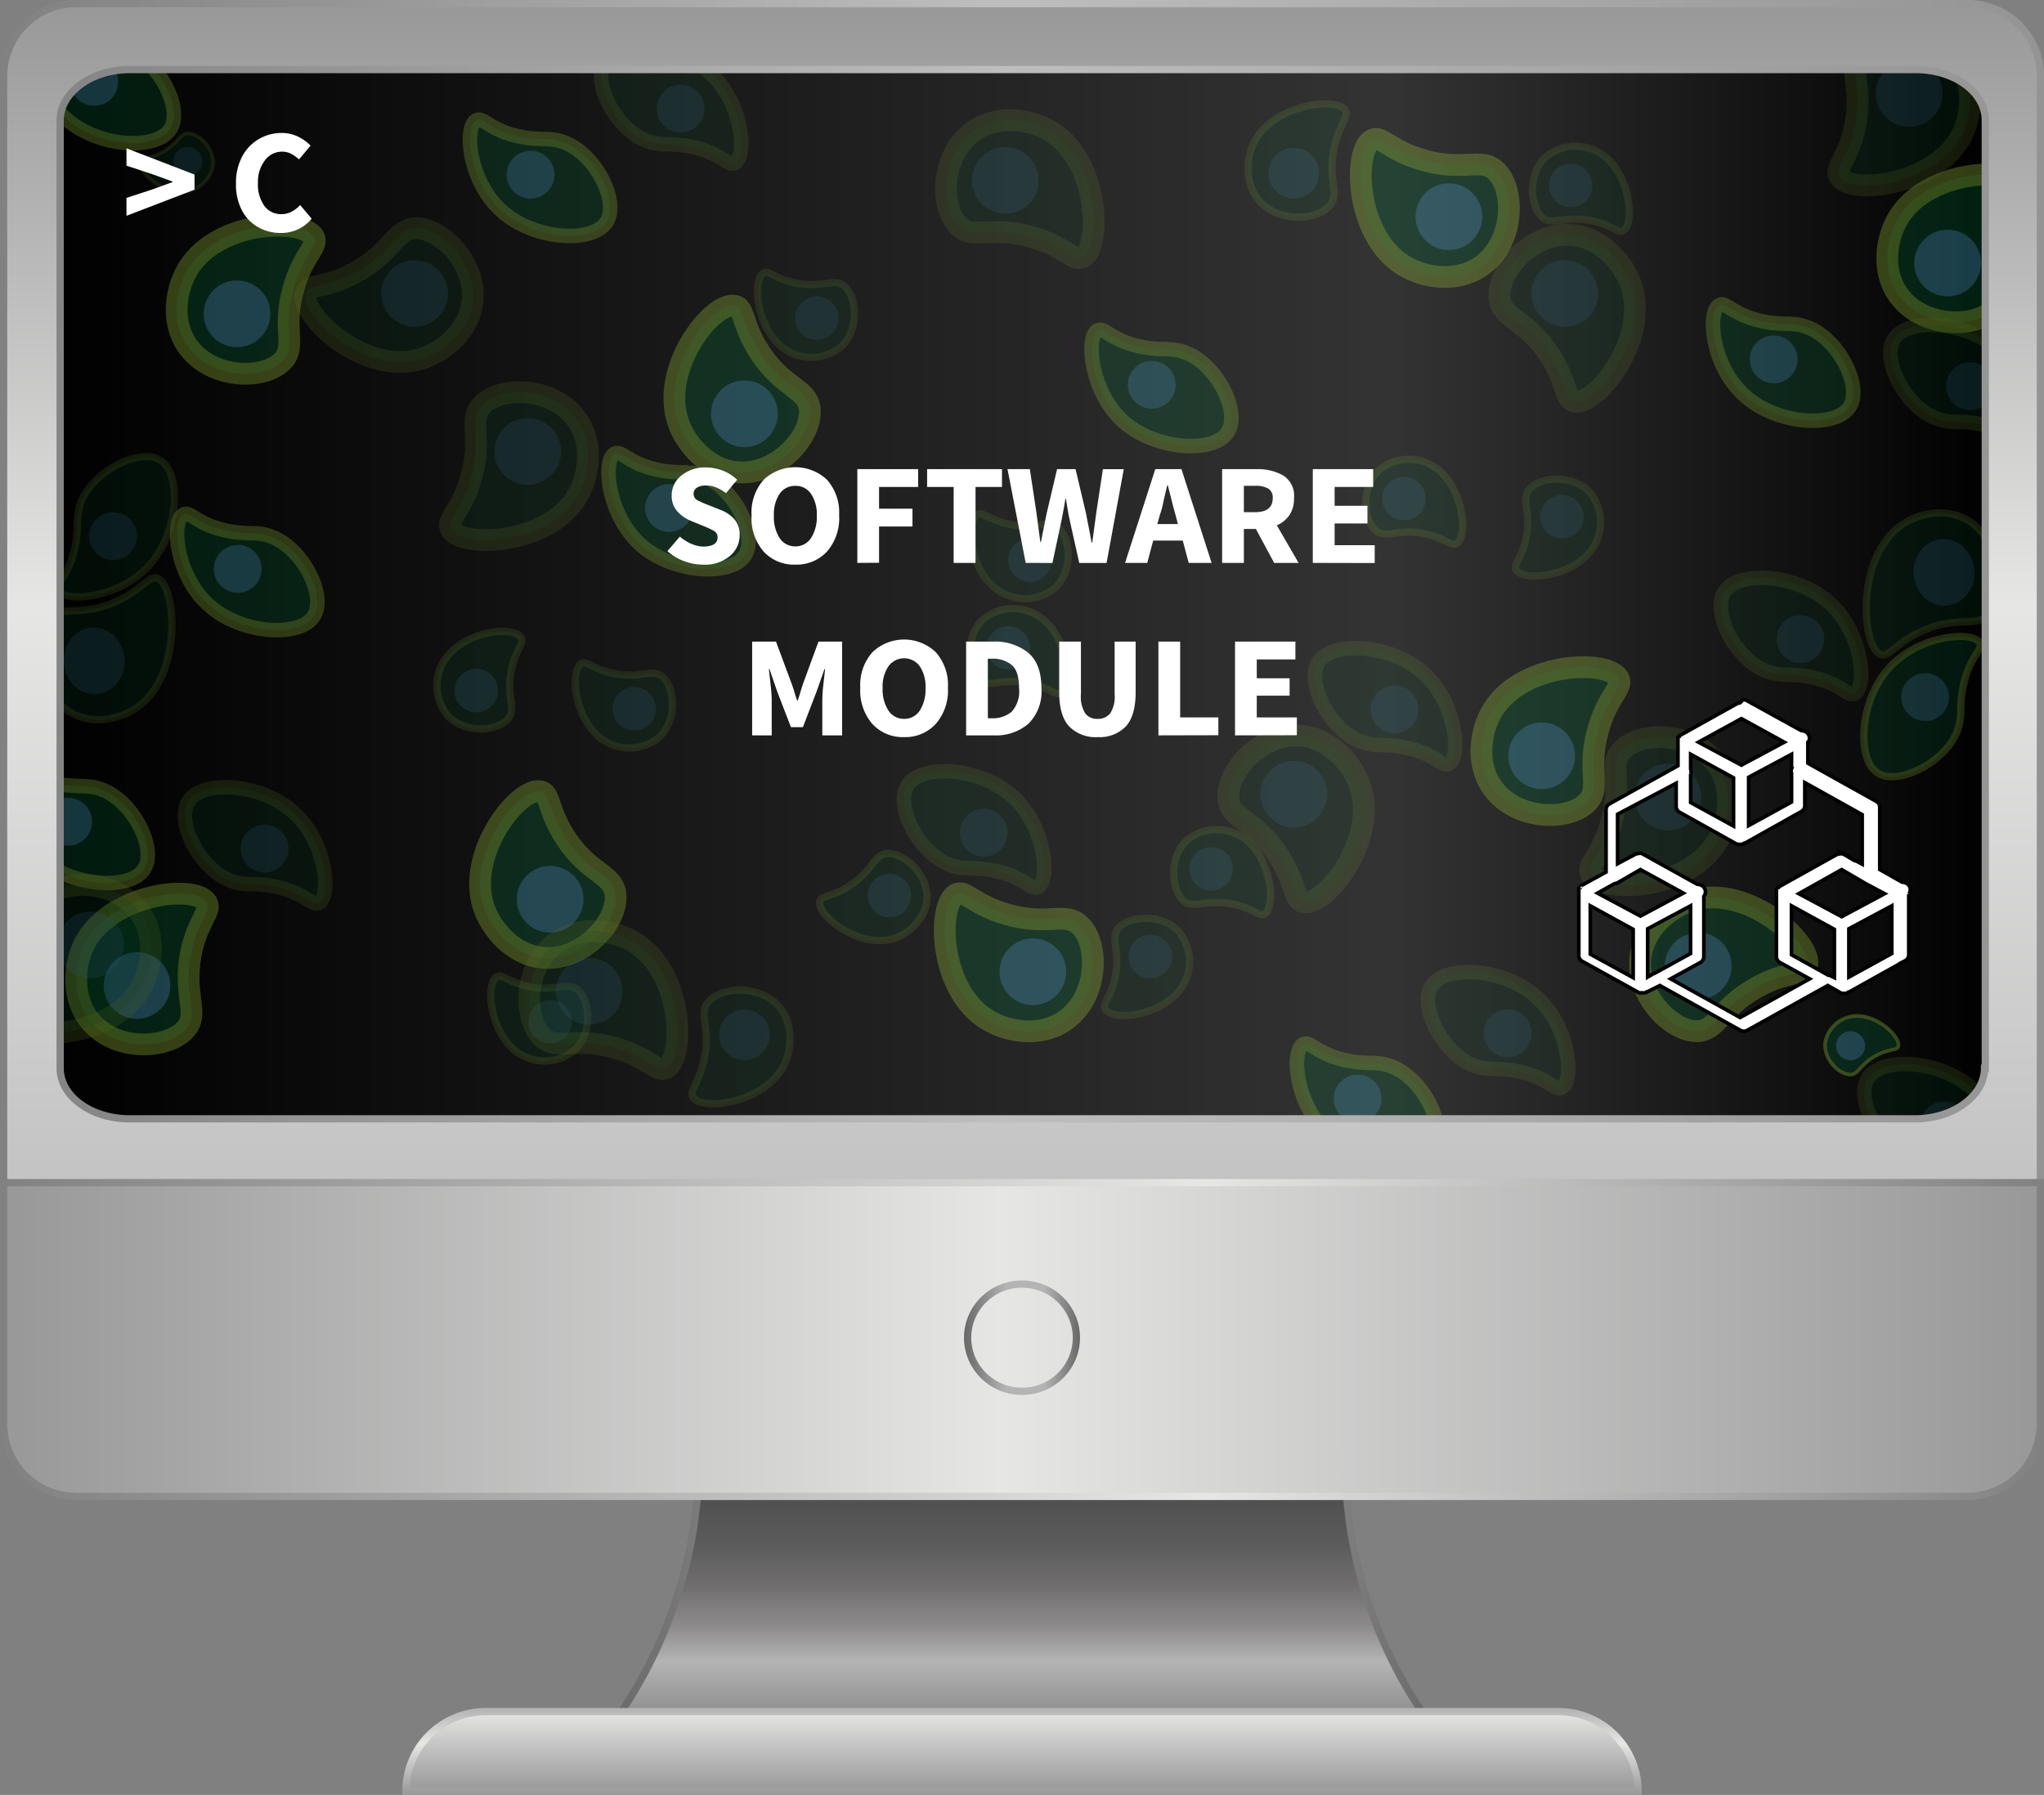 <svg id="Layer_1" data-name="Layer 1" xmlns="http://www.w3.org/2000/svg" xmlns:xlink="http://www.w3.org/1999/xlink" viewBox="0 0 282 247.7"><rect x="0" y="0" width="282" height="247.7" fill="#808080" stroke="none"/><defs><style>.cls-1,.cls-11,.cls-12,.cls-14,.cls-15,.cls-16,.cls-20,.cls-21,.cls-22,.cls-23,.cls-24,.cls-3,.cls-5,.cls-7,.cls-9{stroke-miterlimit:10;}.cls-1{fill:url(#linear-gradient);stroke:url(#linear-gradient-2);}.cls-2{fill:url(#linear-gradient-3);}.cls-11,.cls-12,.cls-14,.cls-15,.cls-16,.cls-3,.cls-5,.cls-7,.cls-9{fill:#046937;stroke:#a7cf39;stroke-linecap:round;}.cls-12,.cls-3{stroke-width:3px;}.cls-11,.cls-3,.cls-4{opacity:0.6;}.cls-10,.cls-11,.cls-12,.cls-13,.cls-14,.cls-15,.cls-16,.cls-17,.cls-18,.cls-3,.cls-4,.cls-5,.cls-6,.cls-7,.cls-8,.cls-9{isolation:isolate;}.cls-10,.cls-13,.cls-4,.cls-6,.cls-8{fill:#55a4db;}.cls-5,.cls-6{opacity:0.25;}.cls-15,.cls-7{stroke-width:2px;}.cls-7,.cls-8{opacity:0.5;}.cls-10,.cls-9{opacity:0.4;}.cls-11,.cls-16,.cls-24{stroke-width:0.5px;}.cls-12,.cls-13,.cls-14,.cls-15,.cls-16{opacity:0.22;}.cls-17{opacity:0.51;fill:url(#linear-gradient-4);}.cls-19,.cls-24{fill:#fff;}.cls-20{fill:url(#linear-gradient-5);stroke:url(#linear-gradient-6);}.cls-21{fill:url(#linear-gradient-7);stroke:url(#linear-gradient-8);}.cls-22{fill:none;stroke:url(#linear-gradient-9);}.cls-23{fill:url(#linear-gradient-10);stroke:url(#linear-gradient-11);}.cls-24{stroke:#000;}</style><linearGradient id="linear-gradient" x1="140.95" y1="698" x2="140.95" y2="736" gradientTransform="matrix(1, 0, 0, -1, 0, 937.16)" gradientUnits="userSpaceOnUse"><stop offset="0" stop-color="#818181"/><stop offset="0.26" stop-color="#b4b4b4"/><stop offset="0.39" stop-color="#8c8a8a"/><stop offset="0.54" stop-color="#6f6d6d"/><stop offset="0.69" stop-color="#5c5b5b"/><stop offset="0.84" stop-color="#515151"/><stop offset="1" stop-color="#4e4e4e"/></linearGradient><linearGradient id="linear-gradient-2" x1="82.59" y1="716.96" x2="199.3" y2="716.96" gradientTransform="matrix(1, 0, 0, -1, 0, 937.16)" gradientUnits="userSpaceOnUse"><stop offset="0" stop-color="#676767"/><stop offset="0.47" stop-color="#b4b4b4"/><stop offset="0.6" stop-color="#b4b4b4"/><stop offset="1" stop-color="#676767"/></linearGradient><linearGradient id="linear-gradient-3" x1="8.1" y1="855.16" x2="274" y2="855.16" gradientTransform="matrix(1, 0, 0, -1, 0, 937.16)" gradientUnits="userSpaceOnUse"><stop offset="0" stop-color="#010101"/><stop offset="0.69" stop-color="#333"/><stop offset="1" stop-color="#010101"/></linearGradient><linearGradient id="linear-gradient-4" x1="8.1" y1="855.06" y2="855.06" xlink:href="#linear-gradient-3"/><linearGradient id="linear-gradient-5" x1="141" y1="773.86" x2="141" y2="936.66" gradientTransform="matrix(1, 0, 0, -1, 0, 937.16)" gradientUnits="userSpaceOnUse"><stop offset="0" stop-color="#c3c3c3"/><stop offset="0.49" stop-color="#e6e6e5"/><stop offset="1" stop-color="#989898"/></linearGradient><linearGradient id="linear-gradient-6" y1="855.26" x2="282" y2="855.26" gradientTransform="matrix(1, 0, 0, -1, 0, 937.16)" gradientUnits="userSpaceOnUse"><stop offset="0" stop-color="#818181"/><stop offset="0.49" stop-color="#bfbebe"/><stop offset="1" stop-color="#959494"/></linearGradient><linearGradient id="linear-gradient-7" x1="0.5" y1="752.31" x2="281.5" y2="752.31" gradientTransform="matrix(1, 0, 0, -1, 0, 937.16)" gradientUnits="userSpaceOnUse"><stop offset="0" stop-color="#989898"/><stop offset="0.49" stop-color="#e6e6e5"/><stop offset="1" stop-color="#989898"/></linearGradient><linearGradient id="linear-gradient-8" y1="752.31" x2="282" y2="752.31" gradientTransform="matrix(1, 0, 0, -1, 0, 937.16)" gradientUnits="userSpaceOnUse"><stop offset="0" stop-color="#818181"/><stop offset="0.59" stop-color="#e6e6e5"/><stop offset="1" stop-color="#818181"/></linearGradient><linearGradient id="linear-gradient-9" x1="132.98" y1="752.56" x2="149.06" y2="752.56" gradientTransform="matrix(1, 0, 0, -1, 0, 937.16)" gradientUnits="userSpaceOnUse"><stop offset="0" stop-color="#676767"/><stop offset="0.36" stop-color="#b4b4b4"/><stop offset="0.69" stop-color="#b4b4b4"/><stop offset="1" stop-color="#676767"/></linearGradient><linearGradient id="linear-gradient-10" x1="141" y1="690" x2="141" y2="701" gradientTransform="matrix(1, 0, 0, -1, 0, 937.16)" gradientUnits="userSpaceOnUse"><stop offset="0" stop-color="#989898"/><stop offset="1" stop-color="#e6e6e5"/></linearGradient><linearGradient id="linear-gradient-11" x1="141" y1="689.5" x2="141" y2="701.5" gradientTransform="matrix(1, 0, 0, -1, 0, 937.16)" gradientUnits="userSpaceOnUse"><stop offset="0" stop-color="#989898"/><stop offset="0.59" stop-color="#e6e6e5"/><stop offset="1" stop-color="#b2b2b2"/></linearGradient></defs><path class="cls-1" d="M96.4,201.2h89.2a62.17,62.17,0,0,0,12.7,38H83.6A62.64,62.64,0,0,0,93.8,219,58.55,58.55,0,0,0,96.4,201.2Z"/><path class="cls-2" d="M269,154.2H13.1a5,5,0,0,1-5-5V14.8a5,5,0,0,1,5-5H269a5,5,0,0,1,5,5V149.2A5.08,5.08,0,0,1,269,154.2Z"/><path class="cls-3" d="M25.6,37.7c-1.5,2.9-2,7.4.7,10.6,3.4,4.1,10.4,4.1,12.8,1.4,1.8-2-.2-4.4,1.4-9.9,1.3-4.7,3.5-5.8,2.8-7.1C41.8,30,29.4,30.3,25.6,37.7Z"/><circle class="cls-4" cx="32.7" cy="43.3" r="4.6"/><path class="cls-3" d="M93.8,58.9c1.3,3,4.4,6.3,8.6,6.3,5.3,0,9.8-5.3,9.3-8.9-.4-2.7-3.5-2.7-6.7-7.4-2.7-4-2.2-6.4-3.6-6.7C98.3,41.5,90.6,51.2,93.8,58.9Z"/><circle class="cls-4" cx="102.7" cy="57.1" r="4.6"/><path class="cls-3" d="M194.3,37c2.9,1.5,7.4,2,10.6-.7,4.1-3.4,4.1-10.4,1.4-12.8-2-1.8-4.4.2-9.9-1.4-4.7-1.3-5.8-3.5-7.1-2.8C186.6,20.7,186.9,33.2,194.3,37Z"/><circle class="cls-4" cx="199.9" cy="29.9" r="4.6"/><path class="cls-3" d="M136.9,141.1c2.9,1.5,7.4,2,10.6-.7,4.1-3.4,4.1-10.4,1.4-12.8-2-1.8-4.4.2-9.9-1.4-4.7-1.3-5.8-3.5-7.1-2.8C129.2,124.9,129.5,137.4,136.9,141.1Z"/><circle class="cls-4" cx="142.5" cy="134.1" r="4.6"/><path class="cls-3" d="M205.6,98.6c-1.5,2.9-2,7.4.7,10.6,3.4,4.1,10.4,4.1,12.8,1.4,1.8-2-.2-4.4,1.4-9.9,1.3-4.7,3.5-5.8,2.8-7.1C221.8,90.9,209.4,91.3,205.6,98.6Z"/><circle class="cls-4" cx="212.7" cy="104.3" r="4.6"/><path class="cls-3" d="M261.6,30.6c-1.5,2.9-2,7.4.7,10.6,3.4,4.1,10.4,4.1,12.8,1.4,1.8-2-.2-4.4,1.4-9.9,1.3-4.7,3.5-5.8,2.8-7.1C277.8,22.9,265.4,23.3,261.6,30.6Z"/><circle class="cls-4" cx="268.7" cy="36.3" r="4.6"/><path class="cls-3" d="M233.3,124.3c-3.1,1-6.6,3.9-7,8-.5,5.3,4.5,10.2,8,10,2.7-.2,3-3.2,8-6,4.2-2.4,6.6-1.6,7-3C250.2,130.3,241.2,121.8,233.3,124.3Z"/><circle class="cls-4" cx="234.3" cy="133.3" r="4.6"/><path class="cls-3" d="M67,125.9c1.3,3,4.4,6.3,8.6,6.3,5.3,0,9.8-5.3,9.3-8.9-.4-2.7-3.5-2.7-6.7-7.4-2.7-4-2.2-6.4-3.6-6.7C71.5,108.5,63.8,118.3,67,125.9Z"/><circle class="cls-4" cx="75.9" cy="124.1" r="4.6"/><path class="cls-3" d="M11.3,131c-1.2,3-1.3,7.6,1.7,10.5,3.8,3.8,10.7,3.1,12.8.3,1.6-2.2-.5-4.4.5-10,.9-4.8,3-6.1,2.2-7.3C26.8,121.9,14.4,123.4,11.3,131Z"/><circle class="cls-4" cx="18.9" cy="136" r="4.6"/><path class="cls-5" d="M60.8,92.1a6.42,6.42,0,0,0,1.1,6.8c2.4,2.4,6.9,2,8.3.2,1-1.4-.3-2.8.3-6.4.6-3.1,1.9-3.9,1.4-4.7C70.8,86.2,62.9,87.1,60.8,92.1Z"/><circle class="cls-6" cx="65.7" cy="95.3" r="3"/><path class="cls-5" d="M170.4,115a6.42,6.42,0,0,0-6.8,1.1c-2.4,2.4-2,6.9-.2,8.3,1.4,1,2.8-.3,6.4.3,3.1.6,3.9,1.9,4.7,1.4C176.2,125,175.3,117,170.4,115Z"/><circle class="cls-6" cx="167.1" cy="119.9" r="3"/><path class="cls-5" d="M196.9,63.9a6.42,6.42,0,0,0-6.8,1.1c-2.4,2.4-2,6.9-.2,8.3,1.4,1,2.8-.3,6.4.3,3.1.6,3.9,1.9,4.7,1.4C202.7,73.9,201.8,66,196.9,63.9Z"/><circle class="cls-6" cx="193.7" cy="68.8" r="3"/><path class="cls-5" d="M142.3,84.5a6.42,6.42,0,0,0-6.8,1.1c-2.4,2.4-2,6.9-.2,8.3,1.4,1,2.8-.3,6.4.3,3.1.6,3.9,1.9,4.7,1.4C148.2,94.5,147.2,86.5,142.3,84.5Z"/><circle class="cls-6" cx="139.1" cy="89.4" r="3"/><path class="cls-5" d="M262.4,72.4c2.5-1.7,6.6-2.5,9.7-.2,4,3,4.6,9.9,2.4,12.5-1.7,2-4,.2-8.9,2.2-4.1,1.7-5,4-6.2,3.4C256.8,89.1,256,76.8,262.4,72.4Z"/><ellipse class="cls-6" cx="268.2" cy="78.99" rx="4.2" ry="4.6" transform="translate(-5.98 24.25) rotate(-5.12)"/><path class="cls-7" d="M28.8,83.5C33.3,87.6,41.5,88,43.3,85c1.8-2.8-1.6-9.5-6-11-2.2-.8-3.4,0-7-1-3.3-.9-4.1-2.5-5-2C23.6,71.9,24.2,79.4,28.8,83.5Z"/><circle class="cls-8" cx="32.8" cy="78.5" r="3.3"/><path class="cls-7" d="M154.9,58.1c4.5,4.1,12.7,4.5,14.5,1.5,1.8-2.8-1.6-9.5-6-11-2.2-.8-3.4,0-7-1-3.3-.9-4.1-2.5-5-2C149.8,46.5,150.4,54,154.9,58.1Z"/><circle class="cls-8" cx="158.9" cy="53.1" r="3.3"/><path class="cls-7" d="M240.7,54.6c4.5,4.1,12.7,4.5,14.5,1.5,1.8-2.8-1.6-9.5-6-11-2.2-.8-3.4,0-7-1-3.3-.9-4.1-2.5-5-2C235.5,43,236.1,50.5,240.7,54.6Z"/><circle class="cls-8" cx="244.7" cy="49.6" r="3.3"/><path class="cls-7" d="M183.3,156.6c4.5,4.1,12.7,4.5,14.5,1.5,1.8-2.8-1.6-9.5-6-11-2.2-.8-3.4,0-7-1-3.3-.9-4.1-2.5-5-2C178.1,145,178.7,152.5,183.3,156.6Z"/><circle class="cls-8" cx="187.3" cy="151.6" r="3.3"/><path class="cls-7" d="M69.2,29.1c4.5,4.1,12.7,4.5,14.5,1.5,1.8-2.8-1.6-9.5-6-11-2.2-.8-3.4,0-7-1-3.3-.9-4.1-2.5-5-2C64,17.5,64.6,25,69.2,29.1Z"/><circle class="cls-8" cx="73.2" cy="24.1" r="3.3"/><path class="cls-7" d="M88.3,75.1c4.5,4.1,12.7,4.5,14.5,1.5,1.8-2.8-1.6-9.5-6-11-2.2-.8-3.4,0-7-1-3.3-.9-4.1-2.5-5-2C83.1,63.5,83.8,71,88.3,75.1Z"/><circle class="cls-8" cx="92.3" cy="70.1" r="3.3"/><path class="cls-9" d="M260.6,92.2c-4.1,4.5-4.5,12.7-1.5,14.5,2.8,1.8,9.5-1.6,11-6,.8-2.2,0-3.4,1-7,.9-3.3,2.5-4.1,2-5C272.2,87,264.7,87.6,260.6,92.2Z"/><circle class="cls-10" cx="265.6" cy="96.2" r="3.3"/><path class="cls-7" d="M9,16.3c4.5,4.1,12.6,4.5,14.5,1.5,1.8-2.8-1.6-9.5-6-11-2.2-.8-3.4,0-7-1-3.3-.9-4.1-2.5-5-2C3.8,4.7,4.4,12.2,9,16.3Z"/><circle class="cls-8" cx="13" cy="11.3" r="3.3"/><path class="cls-7" d="M5.4,118.4c4.5,4.1,12.7,4.5,14.5,1.5,1.8-2.8-1.6-9.5-6-11-2.2-.8-3.4,0-7-1-3.3-.9-4.1-2.5-5-2C.2,106.7.9,114.3,5.4,118.4Z"/><circle class="cls-8" cx="9.4" cy="113.4" r="3.3"/><path class="cls-5" d="M123.9,129.3c1.9-.8,4-2.9,4-5.5,0-3.4-3.4-6.3-5.7-6-1.7.3-1.7,2.2-4.8,4.3-2.6,1.8-4.1,1.4-4.3,2.3C112.7,126.4,119,131.4,123.9,129.3Z"/><circle class="cls-6" cx="122.7" cy="123.6" r="3"/><path class="cls-5" d="M72.6,145.9a6.42,6.42,0,0,0,6.8-1.1c2.4-2.4,2-6.9.2-8.3-1.4-1-2.8.3-6.4-.3-3.1-.6-3.9-1.9-4.7-1.4C66.8,135.9,67.7,143.9,72.6,145.9Z"/><circle class="cls-6" cx="75.9" cy="141" r="3"/><path class="cls-5" d="M172.8,20.1c-.9,2.2-1,5.7,1.2,7.9,2.8,2.8,8,2.4,9.6.2,1.2-1.6-.4-3.3.4-7.5.7-3.6,2.2-4.6,1.6-5.5C184.4,13.3,175.2,14.4,172.8,20.1Z"/><circle class="cls-6" cx="178.5" cy="23.9" r="3.5"/><path class="cls-11" d="M254.9,140.4a4.48,4.48,0,0,0-3.1,3.5c-.2,2.3,1.9,4.4,3.5,4.4,1.2-.1,1.3-1.4,3.5-2.6,1.8-1,2.9-.7,3.1-1.3C262.3,143,258.3,139.3,254.9,140.4Z"/><circle class="cls-4" cx="255.3" cy="144.3" r="2" transform="translate(71.97 373.19) rotate(-80.78)"/><path class="cls-12" d="M237.2,115.6c1.5-2.9,2-7.4-.7-10.6-3.4-4.1-10.4-4.1-12.8-1.4-1.8,2,.2,4.4-1.4,9.9-1.3,4.7-3.5,5.8-2.8,7.1C221,123.3,233.4,123,237.2,115.6Z"/><circle class="cls-13" cx="230.1" cy="110" r="4.6"/><path class="cls-12" d="M187.4,107.8c-1.3-3-4.4-6.3-8.6-6.3-5.3,0-9.8,5.3-9.3,8.9.4,2.7,3.5,2.7,6.7,7.4,2.7,4,2.2,6.4,3.6,6.7C182.9,125.2,190.6,115.4,187.4,107.8Z"/><circle class="cls-13" cx="178.5" cy="109.6" r="4.6"/><path class="cls-12" d="M86.9,129.7c-2.9-1.5-7.4-2-10.6.7-4.1,3.4-4.1,10.4-1.4,12.8,2,1.8,4.4-.2,9.9,1.4,4.7,1.3,5.8,3.5,7.1,2.8C94.6,145.9,94.3,133.5,86.9,129.7Z"/><circle class="cls-13" cx="81.3" cy="136.8" r="4.6"/><path class="cls-12" d="M144.4,17.8c-2.9-1.5-7.4-2-10.6.7-4.1,3.4-4.1,10.4-1.4,12.8,2,1.8,4.4-.2,9.9,1.4,4.7,1.3,5.8,3.5,7.1,2.8C152,34.1,151.7,21.6,144.4,17.8Z"/><circle class="cls-13" cx="138.7" cy="24.9" r="4.6"/><path class="cls-12" d="M79.9,68c1.5-2.9,2-7.4-.7-10.6-3.4-4.1-10.4-4.1-12.8-1.4-1.8,2,.2,4.4-1.4,9.9-1.3,4.7-3.5,5.8-2.8,7.1C63.6,75.7,76.1,75.3,79.9,68Z"/><circle class="cls-13" cx="72.8" cy="62.3" r="4.6"/><path class="cls-12" d="M19.6,136c1.5-2.9,2-7.4-.7-10.6-3.4-4.1-10.4-4.1-12.8-1.4-1.8,2,.2,4.4-1.4,9.9-1.3,4.7-3.5,5.8-2.8,7.1C3.4,143.7,15.8,143.4,19.6,136Z"/><circle class="cls-13" cx="12.5" cy="130.4" r="4.6"/><path class="cls-12" d="M58.2,49.5c3.1-1,6.6-3.9,7-8,.5-5.3-4.5-10.2-8-10-2.7.2-3,3.2-8,6-4.2,2.4-6.6,1.6-7,3C41.3,43.5,50.4,52,58.2,49.5Z"/><circle class="cls-13" cx="57.2" cy="40.5" r="4.6"/><path class="cls-12" d="M224.8,38.7c-1.3-3-4.4-6.3-8.6-6.3-5.3,0-9.8,5.3-9.3,8.9.4,2.7,3.5,2.7,6.7,7.4,2.7,4,2.2,6.4,3.6,6.7C220.3,56.1,228,46.3,224.8,38.7Z"/><circle class="cls-13" cx="215.9" cy="40.5" r="4.6"/><path class="cls-12" d="M271,17.9c1.2-3,1.3-7.6-1.7-10.5-3.8-3.8-10.7-3.1-12.8-.3-1.6,2.2.5,4.4-.5,10-.9,4.8-3,6.1-2.2,7.3C255.5,27,267.9,25.5,271,17.9Z"/><circle class="cls-13" cx="263.4" cy="12.9" r="4.6"/><path class="cls-14" d="M220.3,74.6a6.42,6.42,0,0,0-1.1-6.8c-2.4-2.4-6.9-2-8.3-.2-1,1.4.3,2.8-.3,6.4-.6,3.1-1.9,3.9-1.4,4.7C210.4,80.4,218.3,79.5,220.3,74.6Z"/><circle class="cls-13" cx="215.5" cy="71.3" r="3"/><path class="cls-14" d="M163.6,135.2a6.42,6.42,0,0,0-1.1-6.8c-2.4-2.4-6.9-2-8.3-.2-1,1.4.3,2.8-.3,6.4-.6,3.1-1.9,3.9-1.4,4.7C153.6,141.1,161.6,140.1,163.6,135.2Z"/><circle class="cls-13" cx="158.7" cy="132" r="3"/><path class="cls-14" d="M109.4,48.8a6.42,6.42,0,0,0,6.8-1.1c2.4-2.4,2-6.9.2-8.3-1.4-1-2.8.3-6.4-.3-3.1-.6-3.9-1.9-4.7-1.4C103.6,38.8,104.5,46.8,109.4,48.8Z"/><circle class="cls-13" cx="112.7" cy="43.9" r="3"/><path class="cls-14" d="M84.3,102.7a6.42,6.42,0,0,0,6.8-1.1c2.4-2.4,2-6.9.2-8.3-1.4-1-2.8.3-6.4-.3-3.1-.6-3.9-1.9-4.7-1.4C78.4,92.7,79.4,100.7,84.3,102.7Z"/><circle class="cls-13" cx="87.5" cy="97.8" r="3"/><path class="cls-14" d="M138.9,82.1a6.42,6.42,0,0,0,6.8-1.1c2.4-2.4,2-6.9.2-8.3-1.4-1-2.8.3-6.4-.3-3.1-.6-3.9-1.9-4.7-1.4C133,72.2,133.9,80.1,138.9,82.1Z"/><circle class="cls-13" cx="142.1" cy="77.3" r="3"/><path class="cls-14" d="M18.8,97.7c-2.5,1.7-6.6,2.5-9.7.2-4-3-4.6-9.9-2.4-12.5,1.7-2,4-.2,8.9-2.2,4.1-1.7,5-4,6.2-3.4C24.4,81.1,25.2,93.4,18.8,97.7Z"/><ellipse class="cls-13" cx="13" cy="91.2" rx="4.2" ry="4.6" transform="translate(-8.09 1.52) rotate(-5.12)"/><path class="cls-15" d="M252.4,83.2c-4.5-4.1-12.7-4.5-14.5-1.5-1.8,2.8,1.6,9.5,6,11,2.2.8,3.4,0,7,1,3.3.9,4.1,2.5,5,2C257.6,94.8,257,87.3,252.4,83.2Z"/><circle class="cls-13" cx="248.4" cy="88.2" r="3.3"/><path class="cls-15" d="M139.7,109.9c-4.5-4.1-12.7-4.5-14.5-1.5-1.8,2.8,1.6,9.5,6,11,2.2.8,3.4,0,7,1,3.3.9,4.1,2.5,5,2C144.9,121.5,144.3,114,139.7,109.9Z"/><circle class="cls-13" cx="135.7" cy="114.9" r="3.3"/><path class="cls-15" d="M40.5,112.1C36,108,27.8,107.6,26,110.6c-1.8,2.8,1.6,9.5,6,11,2.2.8,3.4,0,7,1,3.3.9,4.1,2.5,5,2C45.7,123.7,45.1,116.2,40.5,112.1Z"/><circle class="cls-13" cx="36.5" cy="117.1" r="3.3"/><path class="cls-15" d="M97.9,10C93.4,5.9,85.2,5.5,83.4,8.5c-1.8,2.8,1.6,9.5,6,11,2.2.8,3.4,0,7,1,3.3.9,4.1,2.5,5,2C103.1,21.6,102.5,14.1,97.9,10Z"/><circle class="cls-13" cx="93.9" cy="15" r="3.3"/><path class="cls-15" d="M212,137.6c-4.5-4.1-12.7-4.5-14.5-1.5-1.8,2.8,1.6,9.5,6,11,2.2.8,3.4,0,7,1,3.3.9,4.1,2.5,5,2C217.2,149.2,216.6,141.7,212,137.6Z"/><circle class="cls-13" cx="208" cy="142.6" r="3.3"/><path class="cls-15" d="M196.4,92.9c-4.5-4.1-12.7-4.5-14.5-1.5-1.8,2.8,1.6,9.5,6,11,2.2.8,3.4,0,7,1,3.3.9,4.1,2.5,5,2C201.6,104.5,201,97,196.4,92.9Z"/><circle class="cls-13" cx="192.4" cy="97.9" r="3.3"/><path class="cls-14" d="M20.6,78c4.1-4.5,4.5-12.7,1.5-14.5-2.8-1.8-9.5,1.6-11,6-.8,2.2,0,3.4-1,7-.9,3.3-2.5,4.1-2,5C9,83.2,16.5,82.6,20.6,78Z"/><circle class="cls-13" cx="15.6" cy="74" r="3.3"/><path class="cls-15" d="M272.2,150.3c-4.5-4.1-12.7-4.5-14.5-1.5-1.8,2.8,1.6,9.5,6,11,2.2.8,3.4,0,7,1,3.3.9,4.1,2.5,5,2C277.4,161.9,276.8,154.4,272.2,150.3Z"/><circle class="cls-13" cx="268.2" cy="155.3" r="3.3"/><path class="cls-15" d="M275.8,48.3c-4.5-4.1-12.7-4.5-14.5-1.5-1.8,2.8,1.6,9.5,6,11,2.2.8,3.4,0,7,1,3.3.9,4.1,2.5,5,2C281,59.9,280.3,52.4,275.8,48.3Z"/><circle class="cls-13" cx="271.8" cy="53.3" r="3.3"/><path class="cls-14" d="M219.9,20.7a6.42,6.42,0,0,0-6.8,1.1c-2.4,2.4-2,6.9-.2,8.3,1.4,1,2.8-.3,6.4.3,3.1.6,3.9,1.9,4.7,1.4C225.7,30.7,224.8,22.7,219.9,20.7Z"/><circle class="cls-13" cx="216.7" cy="25.6" r="3"/><path class="cls-14" d="M108.4,146.5c.9-2.2,1-5.7-1.2-7.9-2.8-2.8-8-2.4-9.6-.2-1.2,1.6.4,3.3-.4,7.5-.7,3.6-2.2,4.6-1.6,5.5C96.7,153.4,106,152.3,108.4,146.5Z"/><circle class="cls-13" cx="102.7" cy="142.8" r="3.5"/><path class="cls-16" d="M26.3,26.3a4.48,4.48,0,0,0,3.1-3.5c.2-2.3-1.9-4.4-3.5-4.4-1.2.1-1.3,1.4-3.5,2.6-1.8,1-2.9.7-3.1,1.3C18.9,23.6,22.9,27.4,26.3,26.3Z"/><circle class="cls-13" cx="25.9" cy="22.3" r="2"/><path class="cls-17" d="M269,154.3H13.1a5,5,0,0,1-5-5V14.9a5,5,0,0,1,5-5H269a5,5,0,0,1,5,5V149.3A5.15,5.15,0,0,1,269,154.3Z"/><g class="cls-18"><g class="cls-18"><path class="cls-19" d="M97,77.92a7.52,7.52,0,0,1-2.61-.48,7,7,0,0,1-2.31-1.39l1.72-2a6.1,6.1,0,0,0,1.59,1,4.29,4.29,0,0,0,1.69.38C98.35,75.4,99,75,99,74.15a1,1,0,0,0-.52-.9,12.11,12.11,0,0,0-1.4-.65l-1.73-.71a5.26,5.26,0,0,1-1.85-1.26,3.18,3.18,0,0,1-.83-2.28A3.44,3.44,0,0,1,94,65.63a5.1,5.1,0,0,1,3.41-1.12,6.44,6.44,0,0,1,2.29.43,6,6,0,0,1,2,1.27l-1.54,1.85a5.91,5.91,0,0,0-1.3-.77A3.78,3.78,0,0,0,97.38,67a2.25,2.25,0,0,0-1.24.3,1,1,0,0,0-.45.87,1,1,0,0,0,.58.89,13.22,13.22,0,0,0,1.44.63l1.71.68a4.82,4.82,0,0,1,1.92,1.31,3.23,3.23,0,0,1,.71,2.2,3.72,3.72,0,0,1-1.31,2.81A5.32,5.32,0,0,1,97,77.92Z"/><path class="cls-19" d="M109.73,77.92a5.69,5.69,0,0,1-4.37-1.8,7,7,0,0,1-1.67-5,6.78,6.78,0,0,1,1.67-4.91,6.37,6.37,0,0,1,8.74,0,6.83,6.83,0,0,1,1.67,4.9,7,7,0,0,1-1.67,5A5.71,5.71,0,0,1,109.73,77.92Zm0-2.52a2.51,2.51,0,0,0,2.16-1.15,5.37,5.37,0,0,0,.8-3.1,5.06,5.06,0,0,0-.8-3,2.51,2.51,0,0,0-2.16-1.1,2.54,2.54,0,0,0-2.17,1.1,5.06,5.06,0,0,0-.79,3,5.37,5.37,0,0,0,.79,3.1A2.54,2.54,0,0,0,109.73,75.4Z"/><path class="cls-19" d="M118.28,77.68V64.74h8.39V67.2h-5.39v3h4.61v2.46h-4.61v5Z"/><path class="cls-19" d="M131.57,77.68V67.2h-3.66V64.74h10.33V67.2h-3.65V77.68Z"/><path class="cls-19" d="M141.51,77.68,139,64.74h3.08L143,70.8c.08.67.17,1.35.26,2s.19,1.36.27,2h.08c.14-.69.27-1.37.4-2s.26-1.36.4-2l1.43-6.06h2.55l1.43,6.06c.13.64.26,1.31.39,2s.27,1.38.4,2.08h.08c.1-.7.19-1.39.28-2.07s.18-1.35.27-2l.92-6.06h2.88l-2.37,12.94h-3.77l-1.31-5.87c-.11-.51-.21-1-.29-1.52s-.17-1-.24-1.48H147c-.08.48-.17,1-.26,1.48s-.18,1-.29,1.52l-1.25,5.87Z"/><path class="cls-19" d="M164,77.68l-.82-3.08H159.1l-.82,3.08h-3.06l4.17-12.94H163l4.16,12.94ZM160,71.13l-.33,1.19h2.84l-.31-1.19c-.19-.65-.37-1.33-.55-2.06s-.35-1.43-.53-2.1h-.08l-.5,2.11C160.41,69.8,160.23,70.48,160,71.13Z"/><path class="cls-19" d="M171.61,77.68h-3V64.74h4.8a7.11,7.11,0,0,1,3.62.87,3.32,3.32,0,0,1,1.5,3.16,4,4,0,0,1-.65,2.34,4.2,4.2,0,0,1-1.72,1.39l3,5.18h-3.37L173.27,73h-1.66Zm0-7h1.55c1.62,0,2.43-.65,2.43-1.93a1.42,1.42,0,0,0-.62-1.33,3.54,3.54,0,0,0-1.81-.38h-1.55Z"/><path class="cls-19" d="M181.12,77.68V64.74h8.33V67.2h-5.32v2.6h4.53v2.44h-4.53v3h5.53v2.46Z"/></g><g class="cls-18"><path class="cls-19" d="M103.77,101.48V88.54h3.29l2.14,5.76q.21.56.39,1.17c.12.41.25.81.39,1.21h.08c.13-.4.26-.8.38-1.21s.24-.8.37-1.17l2.11-5.76h3.26v12.94h-2.73V96.74a18.68,18.68,0,0,1,.14-2.21c.09-.84.18-1.58.24-2.2h-.08l-1.08,3.08-1.9,4.94h-1.65l-1.9-4.94-1.06-3.08h-.08c.07.62.15,1.36.24,2.2a18.89,18.89,0,0,1,.15,2.21v4.74Z"/><path class="cls-19" d="M124.73,101.72a5.67,5.67,0,0,1-4.36-1.8,7,7,0,0,1-1.68-5A6.79,6.79,0,0,1,120.37,90a6.33,6.33,0,0,1,8.73,0,6.79,6.79,0,0,1,1.68,4.9,7,7,0,0,1-1.68,5A5.68,5.68,0,0,1,124.73,101.72Zm0-2.52a2.51,2.51,0,0,0,2.17-1.15,5.37,5.37,0,0,0,.79-3.1,5.06,5.06,0,0,0-.79-3,2.67,2.67,0,0,0-4.33,0,5.06,5.06,0,0,0-.8,3,5.37,5.37,0,0,0,.8,3.1A2.51,2.51,0,0,0,124.73,99.2Z"/><path class="cls-19" d="M133.29,101.48V88.54H137a7.3,7.3,0,0,1,4.86,1.54q1.82,1.55,1.82,4.87a6.26,6.26,0,0,1-1.8,4.93,6.82,6.82,0,0,1-4.72,1.6Zm3-2.36h.57a4,4,0,0,0,2.73-.92,4.18,4.18,0,0,0,1-3.25c0-1.55-.34-2.61-1-3.18a4.1,4.1,0,0,0-2.73-.87h-.57Z"/><path class="cls-19" d="M151.49,101.72a5.11,5.11,0,0,1-4-1.49q-1.36-1.49-1.36-4.74V88.54h3v7.25a4.39,4.39,0,0,0,.59,2.65,2,2,0,0,0,1.71.76,2.1,2.1,0,0,0,1.74-.76,4.3,4.3,0,0,0,.61-2.65V88.54h2.9v6.95q0,3.26-1.34,4.74A5,5,0,0,1,151.49,101.72Z"/><path class="cls-19" d="M159.82,101.48V88.54h3V99h5.27v2.46Z"/><path class="cls-19" d="M170.39,101.48V88.54h8.33V91h-5.33v2.6h4.53V96h-4.53v3h5.53v2.46Z"/></g></g><path class="cls-20" d="M271.4.5H10.6A10,10,0,0,0,.5,10.4V163.3h281V10.4A10,10,0,0,0,271.4.5Zm2.4,146.9c0,3.8-4.3,7-9.6,7H17.9c-5.3,0-9.6-3.1-9.6-7V16.6c0-3.8,4.3-7,9.6-7H264.3c5.3,0,9.6,3.1,9.6,7V147.4Z"/><path class="cls-21" d="M281.5,163.2v33.4a10.1,10.1,0,0,1-10.1,9.9H10.6A10,10,0,0,1,.5,196.6V163.2Z"/><ellipse class="cls-22" cx="141" cy="184.6" rx="7.5" ry="7.4"/><path class="cls-23" d="M226,247.2H56a11,11,0,0,1,11-11H215a11,11,0,0,1,11,11Z"/><g class="cls-18"><path class="cls-19" d="M17.45,29.78V27.31l3.6-1.18,2.75-1v-.08l-2.75-1-3.6-1.19V20.47l9.39,3.62v2.08Z"/><path class="cls-19" d="M38.74,32.15a6.22,6.22,0,0,1-3.09-.78,5.66,5.66,0,0,1-2.24-2.28,7.55,7.55,0,0,1-.85-3.76,7.6,7.6,0,0,1,.87-3.76,6,6,0,0,1,2.3-2.39,6.17,6.17,0,0,1,3.11-.83,5.1,5.1,0,0,1,2.31.52,6.33,6.33,0,0,1,1.7,1.22L41.25,22a4.82,4.82,0,0,0-1.07-.77,2.65,2.65,0,0,0-1.27-.3,2.88,2.88,0,0,0-2.32,1.15,4.78,4.78,0,0,0-1,3.14,5.07,5.07,0,0,0,.88,3.19,2.81,2.81,0,0,0,2.35,1.14,2.89,2.89,0,0,0,1.45-.36,4.5,4.5,0,0,0,1.14-.89l1.59,1.88A5.4,5.4,0,0,1,38.74,32.15Z"/></g><path class="cls-24" d="M240,97c-.08,0-.25.09-.33.09l-7.92,4.42s-.09,0-.09.08h0a.08.08,0,0,0-.08.08c-.08.09-.08.09-.08.17V102h0v.08h0v3.59l-9.42,5.25a.91.91,0,0,0-.5.83v8.59l-3.34,1.84-.08.08s-.09,0-.09.08h0a.08.08,0,0,0-.08.09.08.08,0,0,0-.08.08l-.09.08v.17h0v.08h0v9a.91.91,0,0,0,.5.83l7.84,4.34h.67a.31.31,0,0,0,.25-.08h.08l.09-.09h.08L229,136l11.09,6.17a1,1,0,0,0,1,0L252.17,136l1.75,1,.08.08h.59a.32.32,0,0,0,.25-.08h.08l.08-.09h.09l7.75-4.33a.93.93,0,0,0,.5-.84v-8.34a1,1,0,0,0-.17-1.41,1.32,1.32,0,0,0-.75-.25L259.34,120v-8.59a.91.91,0,0,0-.5-.83l-9.42-5.26v-2.83a1,1,0,0,0-.17-1.42,1.32,1.32,0,0,0-.75-.25L241,96.68a.7.7,0,0,0-.58-.08C240.08,97,240.08,97,240,97Zm.25,2.17,5.92,3.25-5.92,3.17-5.92-3.17Zm-7,4.92,5.92,3.25V114l-5.92-3.25v-4a.73.73,0,0,0,0-.58Zm13.92,0v2a.76.76,0,0,0,0,.59v4l-5.92,3.25v-6.67Zm-15.92,4v3.17a.91.91,0,0,0,.5.84l7.92,4.42h.58a.28.28,0,0,0,.25-.09h.09l.08-.08h.08L248.5,112a.91.91,0,0,0,.5-.83V108l7.92,4.42v6.84l-2.5-1.34a.76.76,0,0,0-.58-.08h-.09c-.08,0-.25.08-.33.08l-7.92,4.42h-.09a.08.08,0,0,0-.08.09h0a.08.08,0,0,0-.08.08c-.09.08-.17.17-.17.25h0V132a.92.92,0,0,0,.5.83l4.09,2.25-9.59,5.34-9.59-5.34,4.08-2.25a.91.91,0,0,0,.5-.83V123.7a1,1,0,0,0-.16-1.42,1.32,1.32,0,0,0-.75-.25l-7.51-4.17a.7.7,0,0,0-.58-.08H226c-.08,0-.25.08-.33.08l-2.5,1.33v-6.83ZM226.32,120l5.92,3.25-5.92,3.17-5.92-3.17,2.25-1.25.17-.08H223Zm27.77,0L257.5,122c.09,0,.09.08.17.08l2.34,1.25-5.92,3.17-5.92-3.17ZM219.4,125l5.92,3.25v6.67l-5.92-3.25Zm13.84,0v6.59l-5,2.75h-.09a.28.28,0,0,0-.16.08s-.09,0-.09.08l-.58.34v-6.67Zm13.92,0,5.92,3.25v6.67l-.66-.33h-.17l-5.09-2.84V125ZM261,125v6.59l-5.92,3.25v-6.67Z"/></svg>